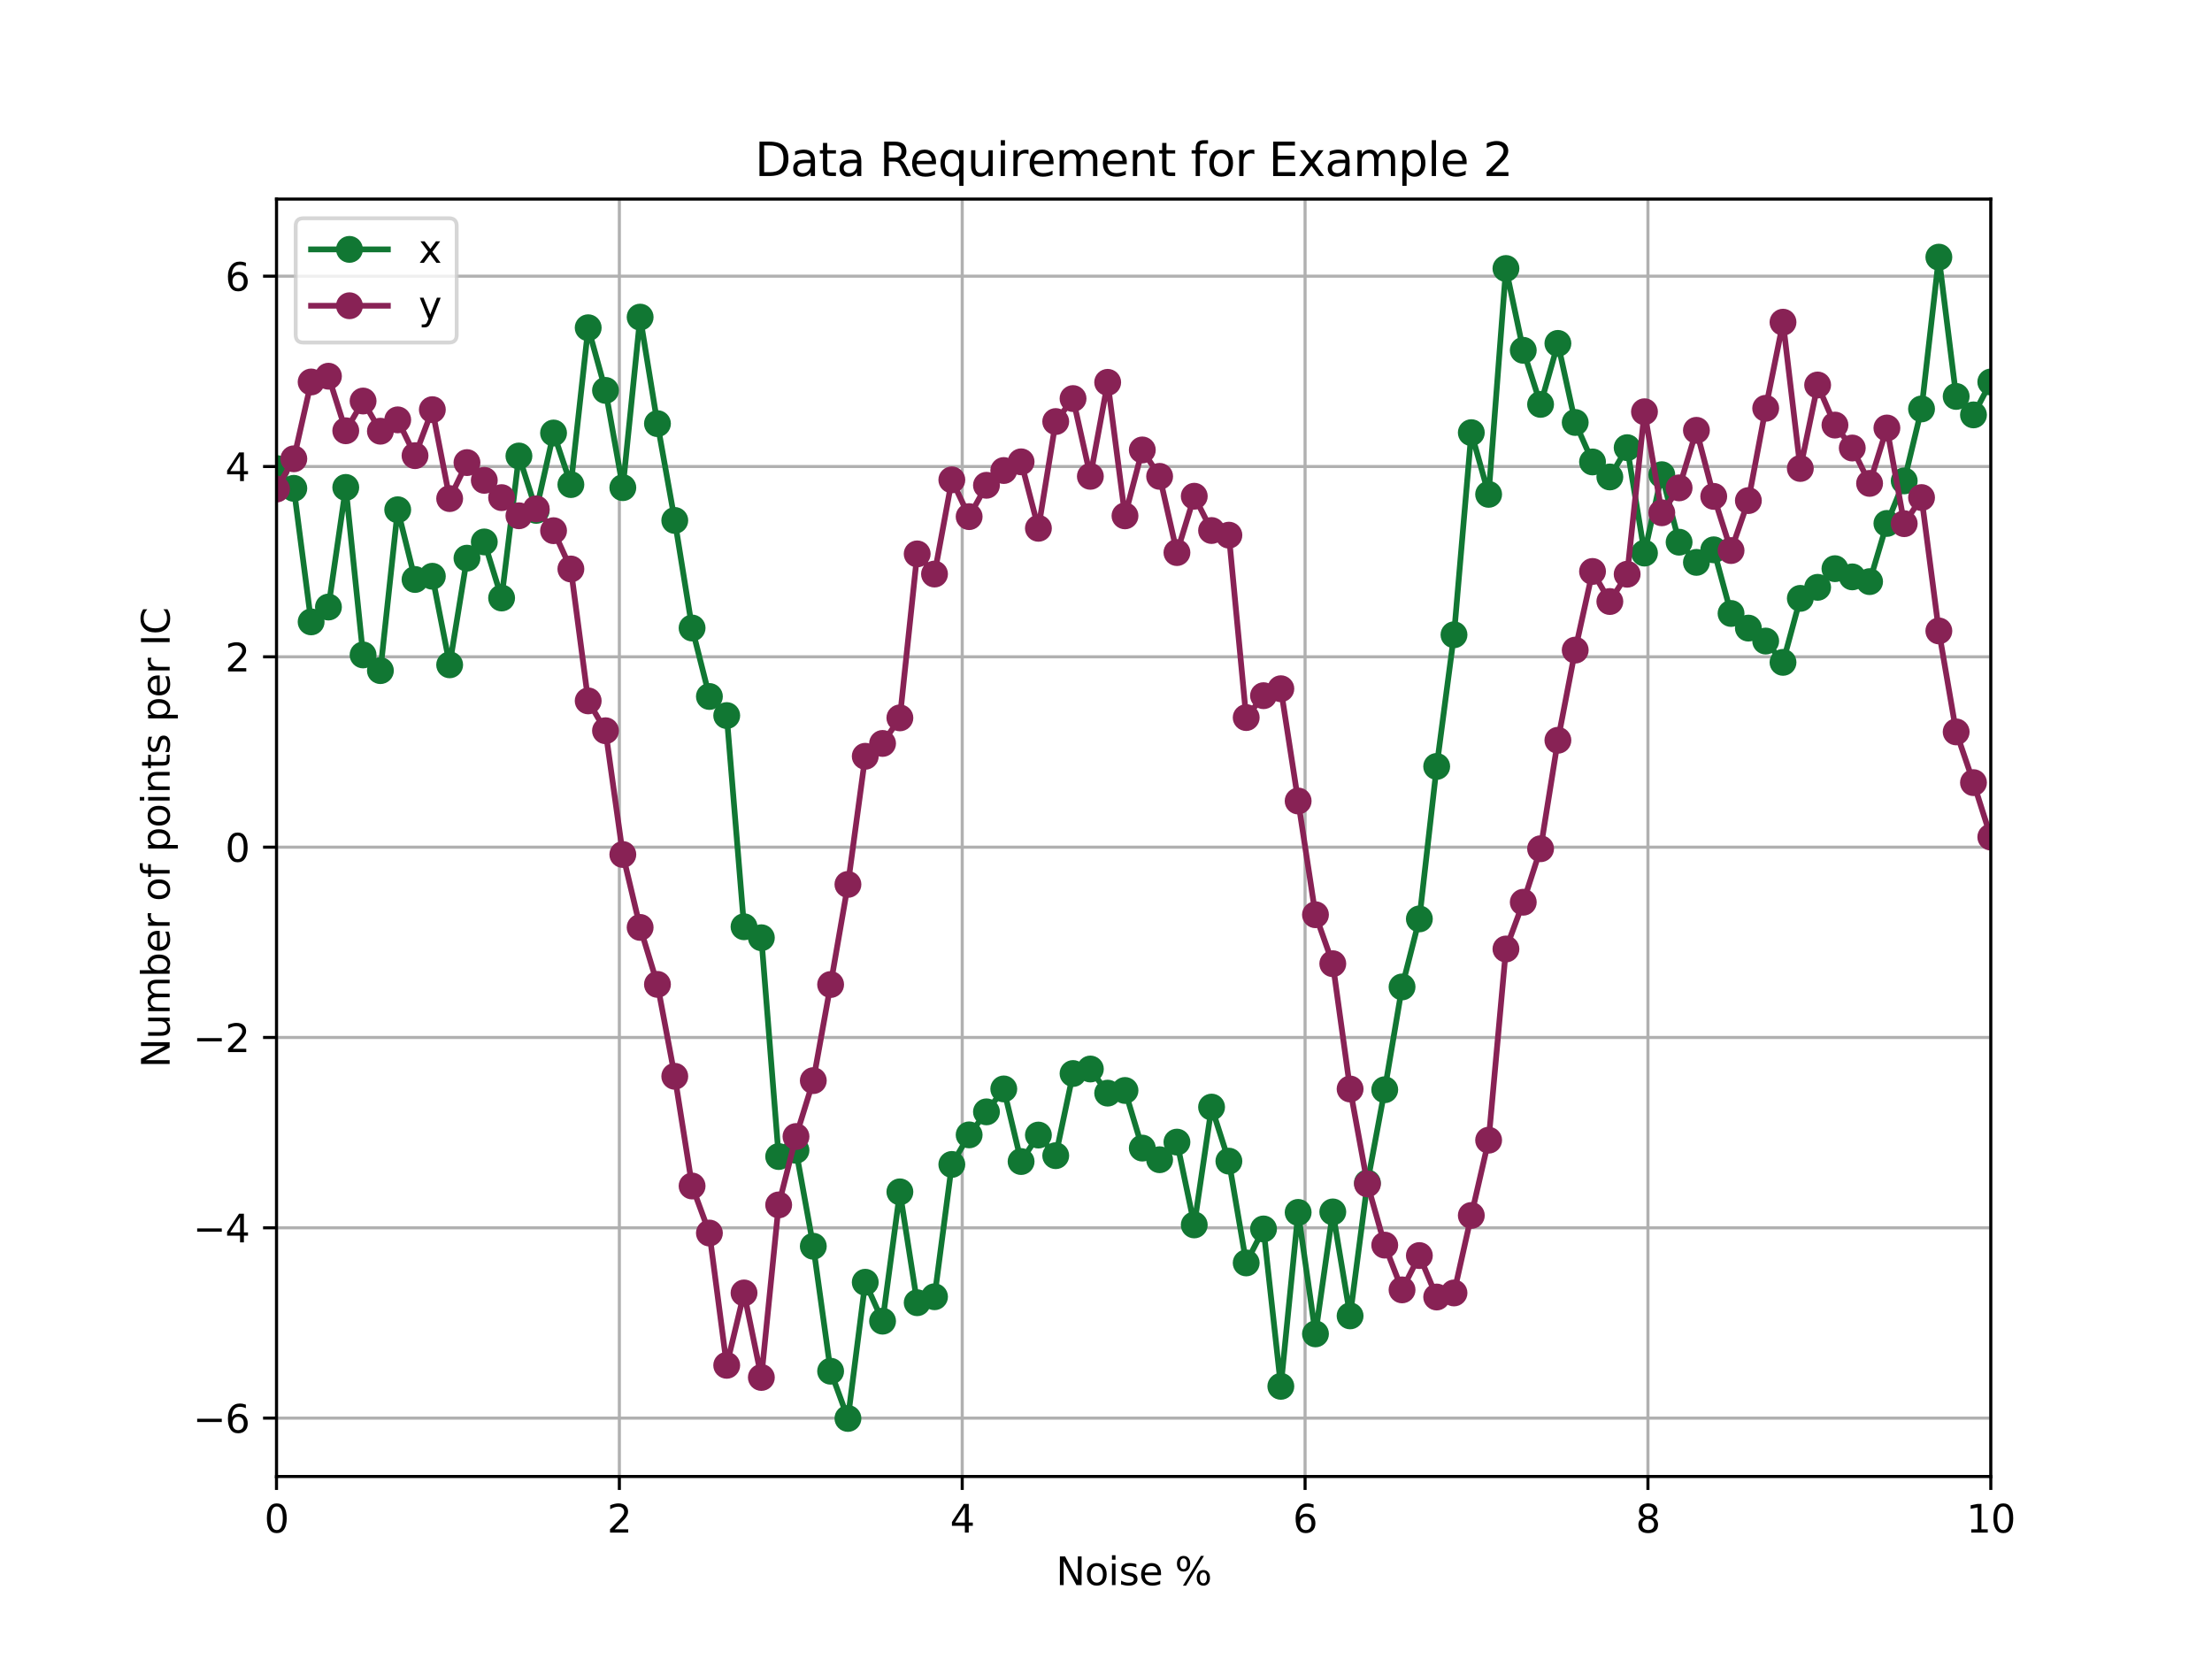 <?xml version="1.0" encoding="utf-8" standalone="no"?>
<!DOCTYPE svg PUBLIC "-//W3C//DTD SVG 1.1//EN"
  "http://www.w3.org/Graphics/SVG/1.1/DTD/svg11.dtd">
<svg xmlns:xlink="http://www.w3.org/1999/xlink" width="576pt" height="432pt" viewBox="0 0 576 432" xmlns="http://www.w3.org/2000/svg" version="1.1">
 <defs>
  <style type="text/css">*{stroke-linejoin: round; stroke-linecap: butt}</style>
 </defs>
 <g id="figure_1">
  <g id="patch_1">
   <path d="M 0 432 
L 576 432 
L 576 0 
L 0 0 
z
" style="fill: #ffffff"/>
  </g>
  <g id="axes_1">
   <g id="patch_2">
    <path d="M 72 384.48 
L 518.4 384.48 
L 518.4 51.84 
L 72 51.84 
z
" style="fill: #ffffff"/>
   </g>
   <g id="matplotlib.axis_1">
    <g id="xtick_1">
     <g id="line2d_1">
      <path d="M 72 384.48 
L 72 51.84 
" clip-path="url(#pea950c962f)" style="fill: none; stroke: #b0b0b0; stroke-width: 0.8; stroke-linecap: square"/>
     </g>
     <g id="line2d_2">
      <defs>
       <path id="m88a51c2ba5" d="M 0 0 
L 0 3.5 
" style="stroke: #000000; stroke-width: 0.8"/>
      </defs>
      <g>
       <use xlink:href="#m88a51c2ba5" x="72" y="384.48" style="stroke: #000000; stroke-width: 0.8"/>
      </g>
     </g>
     <g id="text_1">
      <!-- 0 -->
      <g transform="translate(68.819 399.078) scale(0.1 -0.1)">
       <defs>
        <path id="DejaVuSans-30" d="M 2034 4250 
Q 1547 4250 1301 3770 
Q 1056 3291 1056 2328 
Q 1056 1369 1301 889 
Q 1547 409 2034 409 
Q 2525 409 2770 889 
Q 3016 1369 3016 2328 
Q 3016 3291 2770 3770 
Q 2525 4250 2034 4250 
z
M 2034 4750 
Q 2819 4750 3233 4129 
Q 3647 3509 3647 2328 
Q 3647 1150 3233 529 
Q 2819 -91 2034 -91 
Q 1250 -91 836 529 
Q 422 1150 422 2328 
Q 422 3509 836 4129 
Q 1250 4750 2034 4750 
z
" transform="scale(0.016)"/>
       </defs>
       <use xlink:href="#DejaVuSans-30"/>
      </g>
     </g>
    </g>
    <g id="xtick_2">
     <g id="line2d_3">
      <path d="M 161.28 384.48 
L 161.28 51.84 
" clip-path="url(#pea950c962f)" style="fill: none; stroke: #b0b0b0; stroke-width: 0.8; stroke-linecap: square"/>
     </g>
     <g id="line2d_4">
      <g>
       <use xlink:href="#m88a51c2ba5" x="161.28" y="384.48" style="stroke: #000000; stroke-width: 0.8"/>
      </g>
     </g>
     <g id="text_2">
      <!-- 2 -->
      <g transform="translate(158.099 399.078) scale(0.1 -0.1)">
       <defs>
        <path id="DejaVuSans-32" d="M 1228 531 
L 3431 531 
L 3431 0 
L 469 0 
L 469 531 
Q 828 903 1448 1529 
Q 2069 2156 2228 2338 
Q 2531 2678 2651 2914 
Q 2772 3150 2772 3378 
Q 2772 3750 2511 3984 
Q 2250 4219 1831 4219 
Q 1534 4219 1204 4116 
Q 875 4013 500 3803 
L 500 4441 
Q 881 4594 1212 4672 
Q 1544 4750 1819 4750 
Q 2544 4750 2975 4387 
Q 3406 4025 3406 3419 
Q 3406 3131 3298 2873 
Q 3191 2616 2906 2266 
Q 2828 2175 2409 1742 
Q 1991 1309 1228 531 
z
" transform="scale(0.016)"/>
       </defs>
       <use xlink:href="#DejaVuSans-32"/>
      </g>
     </g>
    </g>
    <g id="xtick_3">
     <g id="line2d_5">
      <path d="M 250.56 384.48 
L 250.56 51.84 
" clip-path="url(#pea950c962f)" style="fill: none; stroke: #b0b0b0; stroke-width: 0.8; stroke-linecap: square"/>
     </g>
     <g id="line2d_6">
      <g>
       <use xlink:href="#m88a51c2ba5" x="250.56" y="384.48" style="stroke: #000000; stroke-width: 0.8"/>
      </g>
     </g>
     <g id="text_3">
      <!-- 4 -->
      <g transform="translate(247.379 399.078) scale(0.1 -0.1)">
       <defs>
        <path id="DejaVuSans-34" d="M 2419 4116 
L 825 1625 
L 2419 1625 
L 2419 4116 
z
M 2253 4666 
L 3047 4666 
L 3047 1625 
L 3713 1625 
L 3713 1100 
L 3047 1100 
L 3047 0 
L 2419 0 
L 2419 1100 
L 313 1100 
L 313 1709 
L 2253 4666 
z
" transform="scale(0.016)"/>
       </defs>
       <use xlink:href="#DejaVuSans-34"/>
      </g>
     </g>
    </g>
    <g id="xtick_4">
     <g id="line2d_7">
      <path d="M 339.84 384.48 
L 339.84 51.84 
" clip-path="url(#pea950c962f)" style="fill: none; stroke: #b0b0b0; stroke-width: 0.8; stroke-linecap: square"/>
     </g>
     <g id="line2d_8">
      <g>
       <use xlink:href="#m88a51c2ba5" x="339.84" y="384.48" style="stroke: #000000; stroke-width: 0.8"/>
      </g>
     </g>
     <g id="text_4">
      <!-- 6 -->
      <g transform="translate(336.659 399.078) scale(0.1 -0.1)">
       <defs>
        <path id="DejaVuSans-36" d="M 2113 2584 
Q 1688 2584 1439 2293 
Q 1191 2003 1191 1497 
Q 1191 994 1439 701 
Q 1688 409 2113 409 
Q 2538 409 2786 701 
Q 3034 994 3034 1497 
Q 3034 2003 2786 2293 
Q 2538 2584 2113 2584 
z
M 3366 4563 
L 3366 3988 
Q 3128 4100 2886 4159 
Q 2644 4219 2406 4219 
Q 1781 4219 1451 3797 
Q 1122 3375 1075 2522 
Q 1259 2794 1537 2939 
Q 1816 3084 2150 3084 
Q 2853 3084 3261 2657 
Q 3669 2231 3669 1497 
Q 3669 778 3244 343 
Q 2819 -91 2113 -91 
Q 1303 -91 875 529 
Q 447 1150 447 2328 
Q 447 3434 972 4092 
Q 1497 4750 2381 4750 
Q 2619 4750 2861 4703 
Q 3103 4656 3366 4563 
z
" transform="scale(0.016)"/>
       </defs>
       <use xlink:href="#DejaVuSans-36"/>
      </g>
     </g>
    </g>
    <g id="xtick_5">
     <g id="line2d_9">
      <path d="M 429.12 384.48 
L 429.12 51.84 
" clip-path="url(#pea950c962f)" style="fill: none; stroke: #b0b0b0; stroke-width: 0.8; stroke-linecap: square"/>
     </g>
     <g id="line2d_10">
      <g>
       <use xlink:href="#m88a51c2ba5" x="429.12" y="384.48" style="stroke: #000000; stroke-width: 0.8"/>
      </g>
     </g>
     <g id="text_5">
      <!-- 8 -->
      <g transform="translate(425.939 399.078) scale(0.1 -0.1)">
       <defs>
        <path id="DejaVuSans-38" d="M 2034 2216 
Q 1584 2216 1326 1975 
Q 1069 1734 1069 1313 
Q 1069 891 1326 650 
Q 1584 409 2034 409 
Q 2484 409 2743 651 
Q 3003 894 3003 1313 
Q 3003 1734 2745 1975 
Q 2488 2216 2034 2216 
z
M 1403 2484 
Q 997 2584 770 2862 
Q 544 3141 544 3541 
Q 544 4100 942 4425 
Q 1341 4750 2034 4750 
Q 2731 4750 3128 4425 
Q 3525 4100 3525 3541 
Q 3525 3141 3298 2862 
Q 3072 2584 2669 2484 
Q 3125 2378 3379 2068 
Q 3634 1759 3634 1313 
Q 3634 634 3220 271 
Q 2806 -91 2034 -91 
Q 1263 -91 848 271 
Q 434 634 434 1313 
Q 434 1759 690 2068 
Q 947 2378 1403 2484 
z
M 1172 3481 
Q 1172 3119 1398 2916 
Q 1625 2713 2034 2713 
Q 2441 2713 2670 2916 
Q 2900 3119 2900 3481 
Q 2900 3844 2670 4047 
Q 2441 4250 2034 4250 
Q 1625 4250 1398 4047 
Q 1172 3844 1172 3481 
z
" transform="scale(0.016)"/>
       </defs>
       <use xlink:href="#DejaVuSans-38"/>
      </g>
     </g>
    </g>
    <g id="xtick_6">
     <g id="line2d_11">
      <path d="M 518.4 384.48 
L 518.4 51.84 
" clip-path="url(#pea950c962f)" style="fill: none; stroke: #b0b0b0; stroke-width: 0.8; stroke-linecap: square"/>
     </g>
     <g id="line2d_12">
      <g>
       <use xlink:href="#m88a51c2ba5" x="518.4" y="384.48" style="stroke: #000000; stroke-width: 0.8"/>
      </g>
     </g>
     <g id="text_6">
      <!-- 10 -->
      <g transform="translate(512.038 399.078) scale(0.1 -0.1)">
       <defs>
        <path id="DejaVuSans-31" d="M 794 531 
L 1825 531 
L 1825 4091 
L 703 3866 
L 703 4441 
L 1819 4666 
L 2450 4666 
L 2450 531 
L 3481 531 
L 3481 0 
L 794 0 
L 794 531 
z
" transform="scale(0.016)"/>
       </defs>
       <use xlink:href="#DejaVuSans-31"/>
       <use xlink:href="#DejaVuSans-30" x="63.623"/>
      </g>
     </g>
    </g>
    <g id="text_7">
     <!-- Noise % -->
     <g transform="translate(274.99 412.757) scale(0.1 -0.1)">
      <defs>
       <path id="DejaVuSans-4e" d="M 628 4666 
L 1478 4666 
L 3547 763 
L 3547 4666 
L 4159 4666 
L 4159 0 
L 3309 0 
L 1241 3903 
L 1241 0 
L 628 0 
L 628 4666 
z
" transform="scale(0.016)"/>
       <path id="DejaVuSans-6f" d="M 1959 3097 
Q 1497 3097 1228 2736 
Q 959 2375 959 1747 
Q 959 1119 1226 758 
Q 1494 397 1959 397 
Q 2419 397 2687 759 
Q 2956 1122 2956 1747 
Q 2956 2369 2687 2733 
Q 2419 3097 1959 3097 
z
M 1959 3584 
Q 2709 3584 3137 3096 
Q 3566 2609 3566 1747 
Q 3566 888 3137 398 
Q 2709 -91 1959 -91 
Q 1206 -91 779 398 
Q 353 888 353 1747 
Q 353 2609 779 3096 
Q 1206 3584 1959 3584 
z
" transform="scale(0.016)"/>
       <path id="DejaVuSans-69" d="M 603 3500 
L 1178 3500 
L 1178 0 
L 603 0 
L 603 3500 
z
M 603 4863 
L 1178 4863 
L 1178 4134 
L 603 4134 
L 603 4863 
z
" transform="scale(0.016)"/>
       <path id="DejaVuSans-73" d="M 2834 3397 
L 2834 2853 
Q 2591 2978 2328 3040 
Q 2066 3103 1784 3103 
Q 1356 3103 1142 2972 
Q 928 2841 928 2578 
Q 928 2378 1081 2264 
Q 1234 2150 1697 2047 
L 1894 2003 
Q 2506 1872 2764 1633 
Q 3022 1394 3022 966 
Q 3022 478 2636 193 
Q 2250 -91 1575 -91 
Q 1294 -91 989 -36 
Q 684 19 347 128 
L 347 722 
Q 666 556 975 473 
Q 1284 391 1588 391 
Q 1994 391 2212 530 
Q 2431 669 2431 922 
Q 2431 1156 2273 1281 
Q 2116 1406 1581 1522 
L 1381 1569 
Q 847 1681 609 1914 
Q 372 2147 372 2553 
Q 372 3047 722 3315 
Q 1072 3584 1716 3584 
Q 2034 3584 2315 3537 
Q 2597 3491 2834 3397 
z
" transform="scale(0.016)"/>
       <path id="DejaVuSans-65" d="M 3597 1894 
L 3597 1613 
L 953 1613 
Q 991 1019 1311 708 
Q 1631 397 2203 397 
Q 2534 397 2845 478 
Q 3156 559 3463 722 
L 3463 178 
Q 3153 47 2828 -22 
Q 2503 -91 2169 -91 
Q 1331 -91 842 396 
Q 353 884 353 1716 
Q 353 2575 817 3079 
Q 1281 3584 2069 3584 
Q 2775 3584 3186 3129 
Q 3597 2675 3597 1894 
z
M 3022 2063 
Q 3016 2534 2758 2815 
Q 2500 3097 2075 3097 
Q 1594 3097 1305 2825 
Q 1016 2553 972 2059 
L 3022 2063 
z
" transform="scale(0.016)"/>
       <path id="DejaVuSans-20" transform="scale(0.016)"/>
       <path id="DejaVuSans-25" d="M 4653 2053 
Q 4381 2053 4226 1822 
Q 4072 1591 4072 1178 
Q 4072 772 4226 539 
Q 4381 306 4653 306 
Q 4919 306 5073 539 
Q 5228 772 5228 1178 
Q 5228 1588 5073 1820 
Q 4919 2053 4653 2053 
z
M 4653 2450 
Q 5147 2450 5437 2106 
Q 5728 1763 5728 1178 
Q 5728 594 5436 251 
Q 5144 -91 4653 -91 
Q 4153 -91 3862 251 
Q 3572 594 3572 1178 
Q 3572 1766 3864 2108 
Q 4156 2450 4653 2450 
z
M 1428 4353 
Q 1159 4353 1004 4120 
Q 850 3888 850 3481 
Q 850 3069 1003 2837 
Q 1156 2606 1428 2606 
Q 1700 2606 1854 2837 
Q 2009 3069 2009 3481 
Q 2009 3884 1853 4118 
Q 1697 4353 1428 4353 
z
M 4250 4750 
L 4750 4750 
L 1831 -91 
L 1331 -91 
L 4250 4750 
z
M 1428 4750 
Q 1922 4750 2215 4408 
Q 2509 4066 2509 3481 
Q 2509 2891 2217 2550 
Q 1925 2209 1428 2209 
Q 931 2209 642 2551 
Q 353 2894 353 3481 
Q 353 4063 643 4406 
Q 934 4750 1428 4750 
z
" transform="scale(0.016)"/>
      </defs>
      <use xlink:href="#DejaVuSans-4e"/>
      <use xlink:href="#DejaVuSans-6f" x="74.805"/>
      <use xlink:href="#DejaVuSans-69" x="135.986"/>
      <use xlink:href="#DejaVuSans-73" x="163.77"/>
      <use xlink:href="#DejaVuSans-65" x="215.869"/>
      <use xlink:href="#DejaVuSans-20" x="277.393"/>
      <use xlink:href="#DejaVuSans-25" x="309.18"/>
     </g>
    </g>
   </g>
   <g id="matplotlib.axis_2">
    <g id="ytick_1">
     <g id="line2d_13">
      <path d="M 72 369.275 
L 518.4 369.275 
" clip-path="url(#pea950c962f)" style="fill: none; stroke: #b0b0b0; stroke-width: 0.8; stroke-linecap: square"/>
     </g>
     <g id="line2d_14">
      <defs>
       <path id="m837130e0a4" d="M 0 0 
L -3.5 0 
" style="stroke: #000000; stroke-width: 0.8"/>
      </defs>
      <g>
       <use xlink:href="#m837130e0a4" x="72" y="369.275" style="stroke: #000000; stroke-width: 0.8"/>
      </g>
     </g>
     <g id="text_8">
      <!-- −6 -->
      <g transform="translate(50.258 373.074) scale(0.1 -0.1)">
       <defs>
        <path id="DejaVuSans-2212" d="M 678 2272 
L 4684 2272 
L 4684 1741 
L 678 1741 
L 678 2272 
z
" transform="scale(0.016)"/>
       </defs>
       <use xlink:href="#DejaVuSans-2212"/>
       <use xlink:href="#DejaVuSans-36" x="83.789"/>
      </g>
     </g>
    </g>
    <g id="ytick_2">
     <g id="line2d_15">
      <path d="M 72 319.715 
L 518.4 319.715 
" clip-path="url(#pea950c962f)" style="fill: none; stroke: #b0b0b0; stroke-width: 0.8; stroke-linecap: square"/>
     </g>
     <g id="line2d_16">
      <g>
       <use xlink:href="#m837130e0a4" x="72" y="319.715" style="stroke: #000000; stroke-width: 0.8"/>
      </g>
     </g>
     <g id="text_9">
      <!-- −4 -->
      <g transform="translate(50.258 323.514) scale(0.1 -0.1)">
       <use xlink:href="#DejaVuSans-2212"/>
       <use xlink:href="#DejaVuSans-34" x="83.789"/>
      </g>
     </g>
    </g>
    <g id="ytick_3">
     <g id="line2d_17">
      <path d="M 72 270.156 
L 518.4 270.156 
" clip-path="url(#pea950c962f)" style="fill: none; stroke: #b0b0b0; stroke-width: 0.8; stroke-linecap: square"/>
     </g>
     <g id="line2d_18">
      <g>
       <use xlink:href="#m837130e0a4" x="72" y="270.156" style="stroke: #000000; stroke-width: 0.8"/>
      </g>
     </g>
     <g id="text_10">
      <!-- −2 -->
      <g transform="translate(50.258 273.955) scale(0.1 -0.1)">
       <use xlink:href="#DejaVuSans-2212"/>
       <use xlink:href="#DejaVuSans-32" x="83.789"/>
      </g>
     </g>
    </g>
    <g id="ytick_4">
     <g id="line2d_19">
      <path d="M 72 220.596 
L 518.4 220.596 
" clip-path="url(#pea950c962f)" style="fill: none; stroke: #b0b0b0; stroke-width: 0.8; stroke-linecap: square"/>
     </g>
     <g id="line2d_20">
      <g>
       <use xlink:href="#m837130e0a4" x="72" y="220.596" style="stroke: #000000; stroke-width: 0.8"/>
      </g>
     </g>
     <g id="text_11">
      <!-- 0 -->
      <g transform="translate(58.638 224.396) scale(0.1 -0.1)">
       <use xlink:href="#DejaVuSans-30"/>
      </g>
     </g>
    </g>
    <g id="ytick_5">
     <g id="line2d_21">
      <path d="M 72 171.037 
L 518.4 171.037 
" clip-path="url(#pea950c962f)" style="fill: none; stroke: #b0b0b0; stroke-width: 0.8; stroke-linecap: square"/>
     </g>
     <g id="line2d_22">
      <g>
       <use xlink:href="#m837130e0a4" x="72" y="171.037" style="stroke: #000000; stroke-width: 0.8"/>
      </g>
     </g>
     <g id="text_12">
      <!-- 2 -->
      <g transform="translate(58.638 174.836) scale(0.1 -0.1)">
       <use xlink:href="#DejaVuSans-32"/>
      </g>
     </g>
    </g>
    <g id="ytick_6">
     <g id="line2d_23">
      <path d="M 72 121.478 
L 518.4 121.478 
" clip-path="url(#pea950c962f)" style="fill: none; stroke: #b0b0b0; stroke-width: 0.8; stroke-linecap: square"/>
     </g>
     <g id="line2d_24">
      <g>
       <use xlink:href="#m837130e0a4" x="72" y="121.478" style="stroke: #000000; stroke-width: 0.8"/>
      </g>
     </g>
     <g id="text_13">
      <!-- 4 -->
      <g transform="translate(58.638 125.277) scale(0.1 -0.1)">
       <use xlink:href="#DejaVuSans-34"/>
      </g>
     </g>
    </g>
    <g id="ytick_7">
     <g id="line2d_25">
      <path d="M 72 71.918 
L 518.4 71.918 
" clip-path="url(#pea950c962f)" style="fill: none; stroke: #b0b0b0; stroke-width: 0.8; stroke-linecap: square"/>
     </g>
     <g id="line2d_26">
      <g>
       <use xlink:href="#m837130e0a4" x="72" y="71.918" style="stroke: #000000; stroke-width: 0.8"/>
      </g>
     </g>
     <g id="text_14">
      <!-- 6 -->
      <g transform="translate(58.638 75.718) scale(0.1 -0.1)">
       <use xlink:href="#DejaVuSans-36"/>
      </g>
     </g>
    </g>
    <g id="text_15">
     <!-- Number of points per IC -->
     <g transform="translate(44.178 278.051) rotate(-90) scale(0.1 -0.1)">
      <defs>
       <path id="DejaVuSans-75" d="M 544 1381 
L 544 3500 
L 1119 3500 
L 1119 1403 
Q 1119 906 1312 657 
Q 1506 409 1894 409 
Q 2359 409 2629 706 
Q 2900 1003 2900 1516 
L 2900 3500 
L 3475 3500 
L 3475 0 
L 2900 0 
L 2900 538 
Q 2691 219 2414 64 
Q 2138 -91 1772 -91 
Q 1169 -91 856 284 
Q 544 659 544 1381 
z
M 1991 3584 
L 1991 3584 
z
" transform="scale(0.016)"/>
       <path id="DejaVuSans-6d" d="M 3328 2828 
Q 3544 3216 3844 3400 
Q 4144 3584 4550 3584 
Q 5097 3584 5394 3201 
Q 5691 2819 5691 2113 
L 5691 0 
L 5113 0 
L 5113 2094 
Q 5113 2597 4934 2840 
Q 4756 3084 4391 3084 
Q 3944 3084 3684 2787 
Q 3425 2491 3425 1978 
L 3425 0 
L 2847 0 
L 2847 2094 
Q 2847 2600 2669 2842 
Q 2491 3084 2119 3084 
Q 1678 3084 1418 2786 
Q 1159 2488 1159 1978 
L 1159 0 
L 581 0 
L 581 3500 
L 1159 3500 
L 1159 2956 
Q 1356 3278 1631 3431 
Q 1906 3584 2284 3584 
Q 2666 3584 2933 3390 
Q 3200 3197 3328 2828 
z
" transform="scale(0.016)"/>
       <path id="DejaVuSans-62" d="M 3116 1747 
Q 3116 2381 2855 2742 
Q 2594 3103 2138 3103 
Q 1681 3103 1420 2742 
Q 1159 2381 1159 1747 
Q 1159 1113 1420 752 
Q 1681 391 2138 391 
Q 2594 391 2855 752 
Q 3116 1113 3116 1747 
z
M 1159 2969 
Q 1341 3281 1617 3432 
Q 1894 3584 2278 3584 
Q 2916 3584 3314 3078 
Q 3713 2572 3713 1747 
Q 3713 922 3314 415 
Q 2916 -91 2278 -91 
Q 1894 -91 1617 61 
Q 1341 213 1159 525 
L 1159 0 
L 581 0 
L 581 4863 
L 1159 4863 
L 1159 2969 
z
" transform="scale(0.016)"/>
       <path id="DejaVuSans-72" d="M 2631 2963 
Q 2534 3019 2420 3045 
Q 2306 3072 2169 3072 
Q 1681 3072 1420 2755 
Q 1159 2438 1159 1844 
L 1159 0 
L 581 0 
L 581 3500 
L 1159 3500 
L 1159 2956 
Q 1341 3275 1631 3429 
Q 1922 3584 2338 3584 
Q 2397 3584 2469 3576 
Q 2541 3569 2628 3553 
L 2631 2963 
z
" transform="scale(0.016)"/>
       <path id="DejaVuSans-66" d="M 2375 4863 
L 2375 4384 
L 1825 4384 
Q 1516 4384 1395 4259 
Q 1275 4134 1275 3809 
L 1275 3500 
L 2222 3500 
L 2222 3053 
L 1275 3053 
L 1275 0 
L 697 0 
L 697 3053 
L 147 3053 
L 147 3500 
L 697 3500 
L 697 3744 
Q 697 4328 969 4595 
Q 1241 4863 1831 4863 
L 2375 4863 
z
" transform="scale(0.016)"/>
       <path id="DejaVuSans-70" d="M 1159 525 
L 1159 -1331 
L 581 -1331 
L 581 3500 
L 1159 3500 
L 1159 2969 
Q 1341 3281 1617 3432 
Q 1894 3584 2278 3584 
Q 2916 3584 3314 3078 
Q 3713 2572 3713 1747 
Q 3713 922 3314 415 
Q 2916 -91 2278 -91 
Q 1894 -91 1617 61 
Q 1341 213 1159 525 
z
M 3116 1747 
Q 3116 2381 2855 2742 
Q 2594 3103 2138 3103 
Q 1681 3103 1420 2742 
Q 1159 2381 1159 1747 
Q 1159 1113 1420 752 
Q 1681 391 2138 391 
Q 2594 391 2855 752 
Q 3116 1113 3116 1747 
z
" transform="scale(0.016)"/>
       <path id="DejaVuSans-6e" d="M 3513 2113 
L 3513 0 
L 2938 0 
L 2938 2094 
Q 2938 2591 2744 2837 
Q 2550 3084 2163 3084 
Q 1697 3084 1428 2787 
Q 1159 2491 1159 1978 
L 1159 0 
L 581 0 
L 581 3500 
L 1159 3500 
L 1159 2956 
Q 1366 3272 1645 3428 
Q 1925 3584 2291 3584 
Q 2894 3584 3203 3211 
Q 3513 2838 3513 2113 
z
" transform="scale(0.016)"/>
       <path id="DejaVuSans-74" d="M 1172 4494 
L 1172 3500 
L 2356 3500 
L 2356 3053 
L 1172 3053 
L 1172 1153 
Q 1172 725 1289 603 
Q 1406 481 1766 481 
L 2356 481 
L 2356 0 
L 1766 0 
Q 1100 0 847 248 
Q 594 497 594 1153 
L 594 3053 
L 172 3053 
L 172 3500 
L 594 3500 
L 594 4494 
L 1172 4494 
z
" transform="scale(0.016)"/>
       <path id="DejaVuSans-49" d="M 628 4666 
L 1259 4666 
L 1259 0 
L 628 0 
L 628 4666 
z
" transform="scale(0.016)"/>
       <path id="DejaVuSans-43" d="M 4122 4306 
L 4122 3641 
Q 3803 3938 3442 4084 
Q 3081 4231 2675 4231 
Q 1875 4231 1450 3742 
Q 1025 3253 1025 2328 
Q 1025 1406 1450 917 
Q 1875 428 2675 428 
Q 3081 428 3442 575 
Q 3803 722 4122 1019 
L 4122 359 
Q 3791 134 3420 21 
Q 3050 -91 2638 -91 
Q 1578 -91 968 557 
Q 359 1206 359 2328 
Q 359 3453 968 4101 
Q 1578 4750 2638 4750 
Q 3056 4750 3426 4639 
Q 3797 4528 4122 4306 
z
" transform="scale(0.016)"/>
      </defs>
      <use xlink:href="#DejaVuSans-4e"/>
      <use xlink:href="#DejaVuSans-75" x="74.805"/>
      <use xlink:href="#DejaVuSans-6d" x="138.184"/>
      <use xlink:href="#DejaVuSans-62" x="235.596"/>
      <use xlink:href="#DejaVuSans-65" x="299.072"/>
      <use xlink:href="#DejaVuSans-72" x="360.596"/>
      <use xlink:href="#DejaVuSans-20" x="401.709"/>
      <use xlink:href="#DejaVuSans-6f" x="433.496"/>
      <use xlink:href="#DejaVuSans-66" x="494.678"/>
      <use xlink:href="#DejaVuSans-20" x="529.883"/>
      <use xlink:href="#DejaVuSans-70" x="561.67"/>
      <use xlink:href="#DejaVuSans-6f" x="625.146"/>
      <use xlink:href="#DejaVuSans-69" x="686.328"/>
      <use xlink:href="#DejaVuSans-6e" x="714.111"/>
      <use xlink:href="#DejaVuSans-74" x="777.49"/>
      <use xlink:href="#DejaVuSans-73" x="816.699"/>
      <use xlink:href="#DejaVuSans-20" x="868.799"/>
      <use xlink:href="#DejaVuSans-70" x="900.586"/>
      <use xlink:href="#DejaVuSans-65" x="964.062"/>
      <use xlink:href="#DejaVuSans-72" x="1025.586"/>
      <use xlink:href="#DejaVuSans-20" x="1066.699"/>
      <use xlink:href="#DejaVuSans-49" x="1098.486"/>
      <use xlink:href="#DejaVuSans-43" x="1127.979"/>
     </g>
    </g>
   </g>
   <g id="line2d_27">
    <path d="M 72 122.011 
L 76.509 127.165 
L 81.018 161.935 
L 85.527 158.073 
L 90.036 126.924 
L 94.545 170.541 
L 99.055 174.629 
L 103.564 132.739 
L 108.073 150.896 
L 112.582 150.055 
L 117.091 173.119 
L 121.6 145.347 
L 126.109 141.121 
L 130.618 155.718 
L 135.127 118.741 
L 139.636 132.902 
L 144.145 112.755 
L 148.655 126.186 
L 153.164 85.343 
L 157.673 101.658 
L 162.182 126.987 
L 166.691 82.578 
L 171.2 110.315 
L 175.709 135.525 
L 180.218 163.532 
L 184.727 181.362 
L 189.236 186.334 
L 193.745 241.326 
L 198.255 244.187 
L 202.764 301.16 
L 207.273 299.534 
L 211.782 324.521 
L 216.291 357.063 
L 220.8 369.36 
L 225.309 333.899 
L 229.818 344.031 
L 234.327 310.356 
L 238.836 339.226 
L 243.345 337.669 
L 247.855 303.219 
L 252.364 295.521 
L 256.873 289.525 
L 261.382 283.555 
L 265.891 302.463 
L 270.4 295.566 
L 274.909 300.933 
L 279.418 279.543 
L 283.927 278.368 
L 288.436 284.651 
L 292.945 283.957 
L 297.455 298.96 
L 301.964 301.99 
L 306.473 297.404 
L 310.982 318.967 
L 315.491 288.286 
L 320 302.363 
L 324.509 328.862 
L 329.018 320.016 
L 333.527 360.997 
L 338.036 315.706 
L 342.545 347.339 
L 347.055 315.583 
L 351.564 342.651 
L 356.073 308.032 
L 360.582 283.763 
L 365.091 256.995 
L 369.6 239.281 
L 374.109 199.58 
L 378.618 165.297 
L 383.127 112.663 
L 387.636 128.728 
L 392.145 69.917 
L 396.655 91.222 
L 401.164 105.3 
L 405.673 89.418 
L 410.182 110.011 
L 414.691 120.291 
L 419.2 124.201 
L 423.709 116.572 
L 428.218 144.025 
L 432.727 123.609 
L 437.236 141.184 
L 441.745 146.443 
L 446.255 143.171 
L 450.764 159.748 
L 455.273 163.557 
L 459.782 166.93 
L 464.291 172.476 
L 468.8 155.815 
L 473.309 152.939 
L 477.818 148.083 
L 482.327 150.219 
L 486.836 151.456 
L 491.345 136.303 
L 495.855 125.22 
L 500.364 106.486 
L 504.873 66.96 
L 509.382 103.231 
L 513.891 108.037 
L 518.4 99.467 
" clip-path="url(#pea950c962f)" style="fill: none; stroke: #117733; stroke-width: 1.5; stroke-linecap: square"/>
    <defs>
     <path id="m84b8a750c5" d="M 0 3 
C 0.796 3 1.559 2.684 2.121 2.121 
C 2.684 1.559 3 0.796 3 0 
C 3 -0.796 2.684 -1.559 2.121 -2.121 
C 1.559 -2.684 0.796 -3 0 -3 
C -0.796 -3 -1.559 -2.684 -2.121 -2.121 
C -2.684 -1.559 -3 -0.796 -3 0 
C -3 0.796 -2.684 1.559 -2.121 2.121 
C -1.559 2.684 -0.796 3 0 3 
z
" style="stroke: #117733"/>
    </defs>
    <g clip-path="url(#pea950c962f)">
     <use xlink:href="#m84b8a750c5" x="72" y="122.011" style="fill: #117733; stroke: #117733"/>
     <use xlink:href="#m84b8a750c5" x="76.509" y="127.165" style="fill: #117733; stroke: #117733"/>
     <use xlink:href="#m84b8a750c5" x="81.018" y="161.935" style="fill: #117733; stroke: #117733"/>
     <use xlink:href="#m84b8a750c5" x="85.527" y="158.073" style="fill: #117733; stroke: #117733"/>
     <use xlink:href="#m84b8a750c5" x="90.036" y="126.924" style="fill: #117733; stroke: #117733"/>
     <use xlink:href="#m84b8a750c5" x="94.545" y="170.541" style="fill: #117733; stroke: #117733"/>
     <use xlink:href="#m84b8a750c5" x="99.055" y="174.629" style="fill: #117733; stroke: #117733"/>
     <use xlink:href="#m84b8a750c5" x="103.564" y="132.739" style="fill: #117733; stroke: #117733"/>
     <use xlink:href="#m84b8a750c5" x="108.073" y="150.896" style="fill: #117733; stroke: #117733"/>
     <use xlink:href="#m84b8a750c5" x="112.582" y="150.055" style="fill: #117733; stroke: #117733"/>
     <use xlink:href="#m84b8a750c5" x="117.091" y="173.119" style="fill: #117733; stroke: #117733"/>
     <use xlink:href="#m84b8a750c5" x="121.6" y="145.347" style="fill: #117733; stroke: #117733"/>
     <use xlink:href="#m84b8a750c5" x="126.109" y="141.121" style="fill: #117733; stroke: #117733"/>
     <use xlink:href="#m84b8a750c5" x="130.618" y="155.718" style="fill: #117733; stroke: #117733"/>
     <use xlink:href="#m84b8a750c5" x="135.127" y="118.741" style="fill: #117733; stroke: #117733"/>
     <use xlink:href="#m84b8a750c5" x="139.636" y="132.902" style="fill: #117733; stroke: #117733"/>
     <use xlink:href="#m84b8a750c5" x="144.145" y="112.755" style="fill: #117733; stroke: #117733"/>
     <use xlink:href="#m84b8a750c5" x="148.655" y="126.186" style="fill: #117733; stroke: #117733"/>
     <use xlink:href="#m84b8a750c5" x="153.164" y="85.343" style="fill: #117733; stroke: #117733"/>
     <use xlink:href="#m84b8a750c5" x="157.673" y="101.658" style="fill: #117733; stroke: #117733"/>
     <use xlink:href="#m84b8a750c5" x="162.182" y="126.987" style="fill: #117733; stroke: #117733"/>
     <use xlink:href="#m84b8a750c5" x="166.691" y="82.578" style="fill: #117733; stroke: #117733"/>
     <use xlink:href="#m84b8a750c5" x="171.2" y="110.315" style="fill: #117733; stroke: #117733"/>
     <use xlink:href="#m84b8a750c5" x="175.709" y="135.525" style="fill: #117733; stroke: #117733"/>
     <use xlink:href="#m84b8a750c5" x="180.218" y="163.532" style="fill: #117733; stroke: #117733"/>
     <use xlink:href="#m84b8a750c5" x="184.727" y="181.362" style="fill: #117733; stroke: #117733"/>
     <use xlink:href="#m84b8a750c5" x="189.236" y="186.334" style="fill: #117733; stroke: #117733"/>
     <use xlink:href="#m84b8a750c5" x="193.745" y="241.326" style="fill: #117733; stroke: #117733"/>
     <use xlink:href="#m84b8a750c5" x="198.255" y="244.187" style="fill: #117733; stroke: #117733"/>
     <use xlink:href="#m84b8a750c5" x="202.764" y="301.16" style="fill: #117733; stroke: #117733"/>
     <use xlink:href="#m84b8a750c5" x="207.273" y="299.534" style="fill: #117733; stroke: #117733"/>
     <use xlink:href="#m84b8a750c5" x="211.782" y="324.521" style="fill: #117733; stroke: #117733"/>
     <use xlink:href="#m84b8a750c5" x="216.291" y="357.063" style="fill: #117733; stroke: #117733"/>
     <use xlink:href="#m84b8a750c5" x="220.8" y="369.36" style="fill: #117733; stroke: #117733"/>
     <use xlink:href="#m84b8a750c5" x="225.309" y="333.899" style="fill: #117733; stroke: #117733"/>
     <use xlink:href="#m84b8a750c5" x="229.818" y="344.031" style="fill: #117733; stroke: #117733"/>
     <use xlink:href="#m84b8a750c5" x="234.327" y="310.356" style="fill: #117733; stroke: #117733"/>
     <use xlink:href="#m84b8a750c5" x="238.836" y="339.226" style="fill: #117733; stroke: #117733"/>
     <use xlink:href="#m84b8a750c5" x="243.345" y="337.669" style="fill: #117733; stroke: #117733"/>
     <use xlink:href="#m84b8a750c5" x="247.855" y="303.219" style="fill: #117733; stroke: #117733"/>
     <use xlink:href="#m84b8a750c5" x="252.364" y="295.521" style="fill: #117733; stroke: #117733"/>
     <use xlink:href="#m84b8a750c5" x="256.873" y="289.525" style="fill: #117733; stroke: #117733"/>
     <use xlink:href="#m84b8a750c5" x="261.382" y="283.555" style="fill: #117733; stroke: #117733"/>
     <use xlink:href="#m84b8a750c5" x="265.891" y="302.463" style="fill: #117733; stroke: #117733"/>
     <use xlink:href="#m84b8a750c5" x="270.4" y="295.566" style="fill: #117733; stroke: #117733"/>
     <use xlink:href="#m84b8a750c5" x="274.909" y="300.933" style="fill: #117733; stroke: #117733"/>
     <use xlink:href="#m84b8a750c5" x="279.418" y="279.543" style="fill: #117733; stroke: #117733"/>
     <use xlink:href="#m84b8a750c5" x="283.927" y="278.368" style="fill: #117733; stroke: #117733"/>
     <use xlink:href="#m84b8a750c5" x="288.436" y="284.651" style="fill: #117733; stroke: #117733"/>
     <use xlink:href="#m84b8a750c5" x="292.945" y="283.957" style="fill: #117733; stroke: #117733"/>
     <use xlink:href="#m84b8a750c5" x="297.455" y="298.96" style="fill: #117733; stroke: #117733"/>
     <use xlink:href="#m84b8a750c5" x="301.964" y="301.99" style="fill: #117733; stroke: #117733"/>
     <use xlink:href="#m84b8a750c5" x="306.473" y="297.404" style="fill: #117733; stroke: #117733"/>
     <use xlink:href="#m84b8a750c5" x="310.982" y="318.967" style="fill: #117733; stroke: #117733"/>
     <use xlink:href="#m84b8a750c5" x="315.491" y="288.286" style="fill: #117733; stroke: #117733"/>
     <use xlink:href="#m84b8a750c5" x="320" y="302.363" style="fill: #117733; stroke: #117733"/>
     <use xlink:href="#m84b8a750c5" x="324.509" y="328.862" style="fill: #117733; stroke: #117733"/>
     <use xlink:href="#m84b8a750c5" x="329.018" y="320.016" style="fill: #117733; stroke: #117733"/>
     <use xlink:href="#m84b8a750c5" x="333.527" y="360.997" style="fill: #117733; stroke: #117733"/>
     <use xlink:href="#m84b8a750c5" x="338.036" y="315.706" style="fill: #117733; stroke: #117733"/>
     <use xlink:href="#m84b8a750c5" x="342.545" y="347.339" style="fill: #117733; stroke: #117733"/>
     <use xlink:href="#m84b8a750c5" x="347.055" y="315.583" style="fill: #117733; stroke: #117733"/>
     <use xlink:href="#m84b8a750c5" x="351.564" y="342.651" style="fill: #117733; stroke: #117733"/>
     <use xlink:href="#m84b8a750c5" x="356.073" y="308.032" style="fill: #117733; stroke: #117733"/>
     <use xlink:href="#m84b8a750c5" x="360.582" y="283.763" style="fill: #117733; stroke: #117733"/>
     <use xlink:href="#m84b8a750c5" x="365.091" y="256.995" style="fill: #117733; stroke: #117733"/>
     <use xlink:href="#m84b8a750c5" x="369.6" y="239.281" style="fill: #117733; stroke: #117733"/>
     <use xlink:href="#m84b8a750c5" x="374.109" y="199.58" style="fill: #117733; stroke: #117733"/>
     <use xlink:href="#m84b8a750c5" x="378.618" y="165.297" style="fill: #117733; stroke: #117733"/>
     <use xlink:href="#m84b8a750c5" x="383.127" y="112.663" style="fill: #117733; stroke: #117733"/>
     <use xlink:href="#m84b8a750c5" x="387.636" y="128.728" style="fill: #117733; stroke: #117733"/>
     <use xlink:href="#m84b8a750c5" x="392.145" y="69.917" style="fill: #117733; stroke: #117733"/>
     <use xlink:href="#m84b8a750c5" x="396.655" y="91.222" style="fill: #117733; stroke: #117733"/>
     <use xlink:href="#m84b8a750c5" x="401.164" y="105.3" style="fill: #117733; stroke: #117733"/>
     <use xlink:href="#m84b8a750c5" x="405.673" y="89.418" style="fill: #117733; stroke: #117733"/>
     <use xlink:href="#m84b8a750c5" x="410.182" y="110.011" style="fill: #117733; stroke: #117733"/>
     <use xlink:href="#m84b8a750c5" x="414.691" y="120.291" style="fill: #117733; stroke: #117733"/>
     <use xlink:href="#m84b8a750c5" x="419.2" y="124.201" style="fill: #117733; stroke: #117733"/>
     <use xlink:href="#m84b8a750c5" x="423.709" y="116.572" style="fill: #117733; stroke: #117733"/>
     <use xlink:href="#m84b8a750c5" x="428.218" y="144.025" style="fill: #117733; stroke: #117733"/>
     <use xlink:href="#m84b8a750c5" x="432.727" y="123.609" style="fill: #117733; stroke: #117733"/>
     <use xlink:href="#m84b8a750c5" x="437.236" y="141.184" style="fill: #117733; stroke: #117733"/>
     <use xlink:href="#m84b8a750c5" x="441.745" y="146.443" style="fill: #117733; stroke: #117733"/>
     <use xlink:href="#m84b8a750c5" x="446.255" y="143.171" style="fill: #117733; stroke: #117733"/>
     <use xlink:href="#m84b8a750c5" x="450.764" y="159.748" style="fill: #117733; stroke: #117733"/>
     <use xlink:href="#m84b8a750c5" x="455.273" y="163.557" style="fill: #117733; stroke: #117733"/>
     <use xlink:href="#m84b8a750c5" x="459.782" y="166.93" style="fill: #117733; stroke: #117733"/>
     <use xlink:href="#m84b8a750c5" x="464.291" y="172.476" style="fill: #117733; stroke: #117733"/>
     <use xlink:href="#m84b8a750c5" x="468.8" y="155.815" style="fill: #117733; stroke: #117733"/>
     <use xlink:href="#m84b8a750c5" x="473.309" y="152.939" style="fill: #117733; stroke: #117733"/>
     <use xlink:href="#m84b8a750c5" x="477.818" y="148.083" style="fill: #117733; stroke: #117733"/>
     <use xlink:href="#m84b8a750c5" x="482.327" y="150.219" style="fill: #117733; stroke: #117733"/>
     <use xlink:href="#m84b8a750c5" x="486.836" y="151.456" style="fill: #117733; stroke: #117733"/>
     <use xlink:href="#m84b8a750c5" x="491.345" y="136.303" style="fill: #117733; stroke: #117733"/>
     <use xlink:href="#m84b8a750c5" x="495.855" y="125.22" style="fill: #117733; stroke: #117733"/>
     <use xlink:href="#m84b8a750c5" x="500.364" y="106.486" style="fill: #117733; stroke: #117733"/>
     <use xlink:href="#m84b8a750c5" x="504.873" y="66.96" style="fill: #117733; stroke: #117733"/>
     <use xlink:href="#m84b8a750c5" x="509.382" y="103.231" style="fill: #117733; stroke: #117733"/>
     <use xlink:href="#m84b8a750c5" x="513.891" y="108.037" style="fill: #117733; stroke: #117733"/>
     <use xlink:href="#m84b8a750c5" x="518.4" y="99.467" style="fill: #117733; stroke: #117733"/>
    </g>
   </g>
   <g id="line2d_28">
    <path d="M 72 127.35 
L 76.509 119.473 
L 81.018 99.466 
L 85.527 97.964 
L 90.036 112.173 
L 94.545 104.426 
L 99.055 112.288 
L 103.564 109.33 
L 108.073 118.652 
L 112.582 106.676 
L 117.091 129.835 
L 121.6 120.459 
L 126.109 125.077 
L 130.618 129.583 
L 135.127 134.308 
L 139.636 132.504 
L 144.145 138.191 
L 148.655 148.165 
L 153.164 182.512 
L 157.673 190.282 
L 162.182 222.51 
L 166.691 241.498 
L 171.2 256.333 
L 175.709 280.267 
L 180.218 308.831 
L 184.727 321.082 
L 189.236 355.524 
L 193.745 336.681 
L 198.255 358.688 
L 202.764 313.759 
L 207.273 295.949 
L 211.782 281.388 
L 216.291 256.367 
L 220.8 230.3 
L 225.309 196.934 
L 229.818 193.591 
L 234.327 186.933 
L 238.836 144.234 
L 243.345 149.481 
L 247.855 124.952 
L 252.364 134.53 
L 256.873 126.368 
L 261.382 122.522 
L 265.891 120.259 
L 270.4 137.568 
L 274.909 109.772 
L 279.418 103.787 
L 283.927 124.034 
L 288.436 99.561 
L 292.945 134.327 
L 297.455 117.165 
L 301.964 124.044 
L 306.473 143.892 
L 310.982 129.218 
L 315.491 138.146 
L 320 139.355 
L 324.509 186.855 
L 329.018 181.155 
L 333.527 179.346 
L 338.036 208.581 
L 342.545 238.195 
L 347.055 250.947 
L 351.564 283.577 
L 356.073 308.284 
L 360.582 324.227 
L 365.091 335.883 
L 369.6 326.945 
L 374.109 337.739 
L 378.618 336.683 
L 383.127 316.504 
L 387.636 296.905 
L 392.145 247.116 
L 396.655 234.937 
L 401.164 221.01 
L 405.673 192.769 
L 410.182 169.289 
L 414.691 148.807 
L 419.2 156.637 
L 423.709 149.531 
L 428.218 107.22 
L 432.727 133.528 
L 437.236 127.042 
L 441.745 112.055 
L 446.255 129.258 
L 450.764 143.362 
L 455.273 130.353 
L 459.782 106.319 
L 464.291 83.898 
L 468.8 121.991 
L 473.309 100.253 
L 477.818 110.69 
L 482.327 116.664 
L 486.836 125.876 
L 491.345 111.45 
L 495.855 136.363 
L 500.364 129.565 
L 504.873 164.296 
L 509.382 190.585 
L 513.891 203.796 
L 518.4 217.973 
" clip-path="url(#pea950c962f)" style="fill: none; stroke: #882255; stroke-width: 1.5; stroke-linecap: square"/>
    <defs>
     <path id="m4abe21c964" d="M 0 3 
C 0.796 3 1.559 2.684 2.121 2.121 
C 2.684 1.559 3 0.796 3 0 
C 3 -0.796 2.684 -1.559 2.121 -2.121 
C 1.559 -2.684 0.796 -3 0 -3 
C -0.796 -3 -1.559 -2.684 -2.121 -2.121 
C -2.684 -1.559 -3 -0.796 -3 0 
C -3 0.796 -2.684 1.559 -2.121 2.121 
C -1.559 2.684 -0.796 3 0 3 
z
" style="stroke: #882255"/>
    </defs>
    <g clip-path="url(#pea950c962f)">
     <use xlink:href="#m4abe21c964" x="72" y="127.35" style="fill: #882255; stroke: #882255"/>
     <use xlink:href="#m4abe21c964" x="76.509" y="119.473" style="fill: #882255; stroke: #882255"/>
     <use xlink:href="#m4abe21c964" x="81.018" y="99.466" style="fill: #882255; stroke: #882255"/>
     <use xlink:href="#m4abe21c964" x="85.527" y="97.964" style="fill: #882255; stroke: #882255"/>
     <use xlink:href="#m4abe21c964" x="90.036" y="112.173" style="fill: #882255; stroke: #882255"/>
     <use xlink:href="#m4abe21c964" x="94.545" y="104.426" style="fill: #882255; stroke: #882255"/>
     <use xlink:href="#m4abe21c964" x="99.055" y="112.288" style="fill: #882255; stroke: #882255"/>
     <use xlink:href="#m4abe21c964" x="103.564" y="109.33" style="fill: #882255; stroke: #882255"/>
     <use xlink:href="#m4abe21c964" x="108.073" y="118.652" style="fill: #882255; stroke: #882255"/>
     <use xlink:href="#m4abe21c964" x="112.582" y="106.676" style="fill: #882255; stroke: #882255"/>
     <use xlink:href="#m4abe21c964" x="117.091" y="129.835" style="fill: #882255; stroke: #882255"/>
     <use xlink:href="#m4abe21c964" x="121.6" y="120.459" style="fill: #882255; stroke: #882255"/>
     <use xlink:href="#m4abe21c964" x="126.109" y="125.077" style="fill: #882255; stroke: #882255"/>
     <use xlink:href="#m4abe21c964" x="130.618" y="129.583" style="fill: #882255; stroke: #882255"/>
     <use xlink:href="#m4abe21c964" x="135.127" y="134.308" style="fill: #882255; stroke: #882255"/>
     <use xlink:href="#m4abe21c964" x="139.636" y="132.504" style="fill: #882255; stroke: #882255"/>
     <use xlink:href="#m4abe21c964" x="144.145" y="138.191" style="fill: #882255; stroke: #882255"/>
     <use xlink:href="#m4abe21c964" x="148.655" y="148.165" style="fill: #882255; stroke: #882255"/>
     <use xlink:href="#m4abe21c964" x="153.164" y="182.512" style="fill: #882255; stroke: #882255"/>
     <use xlink:href="#m4abe21c964" x="157.673" y="190.282" style="fill: #882255; stroke: #882255"/>
     <use xlink:href="#m4abe21c964" x="162.182" y="222.51" style="fill: #882255; stroke: #882255"/>
     <use xlink:href="#m4abe21c964" x="166.691" y="241.498" style="fill: #882255; stroke: #882255"/>
     <use xlink:href="#m4abe21c964" x="171.2" y="256.333" style="fill: #882255; stroke: #882255"/>
     <use xlink:href="#m4abe21c964" x="175.709" y="280.267" style="fill: #882255; stroke: #882255"/>
     <use xlink:href="#m4abe21c964" x="180.218" y="308.831" style="fill: #882255; stroke: #882255"/>
     <use xlink:href="#m4abe21c964" x="184.727" y="321.082" style="fill: #882255; stroke: #882255"/>
     <use xlink:href="#m4abe21c964" x="189.236" y="355.524" style="fill: #882255; stroke: #882255"/>
     <use xlink:href="#m4abe21c964" x="193.745" y="336.681" style="fill: #882255; stroke: #882255"/>
     <use xlink:href="#m4abe21c964" x="198.255" y="358.688" style="fill: #882255; stroke: #882255"/>
     <use xlink:href="#m4abe21c964" x="202.764" y="313.759" style="fill: #882255; stroke: #882255"/>
     <use xlink:href="#m4abe21c964" x="207.273" y="295.949" style="fill: #882255; stroke: #882255"/>
     <use xlink:href="#m4abe21c964" x="211.782" y="281.388" style="fill: #882255; stroke: #882255"/>
     <use xlink:href="#m4abe21c964" x="216.291" y="256.367" style="fill: #882255; stroke: #882255"/>
     <use xlink:href="#m4abe21c964" x="220.8" y="230.3" style="fill: #882255; stroke: #882255"/>
     <use xlink:href="#m4abe21c964" x="225.309" y="196.934" style="fill: #882255; stroke: #882255"/>
     <use xlink:href="#m4abe21c964" x="229.818" y="193.591" style="fill: #882255; stroke: #882255"/>
     <use xlink:href="#m4abe21c964" x="234.327" y="186.933" style="fill: #882255; stroke: #882255"/>
     <use xlink:href="#m4abe21c964" x="238.836" y="144.234" style="fill: #882255; stroke: #882255"/>
     <use xlink:href="#m4abe21c964" x="243.345" y="149.481" style="fill: #882255; stroke: #882255"/>
     <use xlink:href="#m4abe21c964" x="247.855" y="124.952" style="fill: #882255; stroke: #882255"/>
     <use xlink:href="#m4abe21c964" x="252.364" y="134.53" style="fill: #882255; stroke: #882255"/>
     <use xlink:href="#m4abe21c964" x="256.873" y="126.368" style="fill: #882255; stroke: #882255"/>
     <use xlink:href="#m4abe21c964" x="261.382" y="122.522" style="fill: #882255; stroke: #882255"/>
     <use xlink:href="#m4abe21c964" x="265.891" y="120.259" style="fill: #882255; stroke: #882255"/>
     <use xlink:href="#m4abe21c964" x="270.4" y="137.568" style="fill: #882255; stroke: #882255"/>
     <use xlink:href="#m4abe21c964" x="274.909" y="109.772" style="fill: #882255; stroke: #882255"/>
     <use xlink:href="#m4abe21c964" x="279.418" y="103.787" style="fill: #882255; stroke: #882255"/>
     <use xlink:href="#m4abe21c964" x="283.927" y="124.034" style="fill: #882255; stroke: #882255"/>
     <use xlink:href="#m4abe21c964" x="288.436" y="99.561" style="fill: #882255; stroke: #882255"/>
     <use xlink:href="#m4abe21c964" x="292.945" y="134.327" style="fill: #882255; stroke: #882255"/>
     <use xlink:href="#m4abe21c964" x="297.455" y="117.165" style="fill: #882255; stroke: #882255"/>
     <use xlink:href="#m4abe21c964" x="301.964" y="124.044" style="fill: #882255; stroke: #882255"/>
     <use xlink:href="#m4abe21c964" x="306.473" y="143.892" style="fill: #882255; stroke: #882255"/>
     <use xlink:href="#m4abe21c964" x="310.982" y="129.218" style="fill: #882255; stroke: #882255"/>
     <use xlink:href="#m4abe21c964" x="315.491" y="138.146" style="fill: #882255; stroke: #882255"/>
     <use xlink:href="#m4abe21c964" x="320" y="139.355" style="fill: #882255; stroke: #882255"/>
     <use xlink:href="#m4abe21c964" x="324.509" y="186.855" style="fill: #882255; stroke: #882255"/>
     <use xlink:href="#m4abe21c964" x="329.018" y="181.155" style="fill: #882255; stroke: #882255"/>
     <use xlink:href="#m4abe21c964" x="333.527" y="179.346" style="fill: #882255; stroke: #882255"/>
     <use xlink:href="#m4abe21c964" x="338.036" y="208.581" style="fill: #882255; stroke: #882255"/>
     <use xlink:href="#m4abe21c964" x="342.545" y="238.195" style="fill: #882255; stroke: #882255"/>
     <use xlink:href="#m4abe21c964" x="347.055" y="250.947" style="fill: #882255; stroke: #882255"/>
     <use xlink:href="#m4abe21c964" x="351.564" y="283.577" style="fill: #882255; stroke: #882255"/>
     <use xlink:href="#m4abe21c964" x="356.073" y="308.284" style="fill: #882255; stroke: #882255"/>
     <use xlink:href="#m4abe21c964" x="360.582" y="324.227" style="fill: #882255; stroke: #882255"/>
     <use xlink:href="#m4abe21c964" x="365.091" y="335.883" style="fill: #882255; stroke: #882255"/>
     <use xlink:href="#m4abe21c964" x="369.6" y="326.945" style="fill: #882255; stroke: #882255"/>
     <use xlink:href="#m4abe21c964" x="374.109" y="337.739" style="fill: #882255; stroke: #882255"/>
     <use xlink:href="#m4abe21c964" x="378.618" y="336.683" style="fill: #882255; stroke: #882255"/>
     <use xlink:href="#m4abe21c964" x="383.127" y="316.504" style="fill: #882255; stroke: #882255"/>
     <use xlink:href="#m4abe21c964" x="387.636" y="296.905" style="fill: #882255; stroke: #882255"/>
     <use xlink:href="#m4abe21c964" x="392.145" y="247.116" style="fill: #882255; stroke: #882255"/>
     <use xlink:href="#m4abe21c964" x="396.655" y="234.937" style="fill: #882255; stroke: #882255"/>
     <use xlink:href="#m4abe21c964" x="401.164" y="221.01" style="fill: #882255; stroke: #882255"/>
     <use xlink:href="#m4abe21c964" x="405.673" y="192.769" style="fill: #882255; stroke: #882255"/>
     <use xlink:href="#m4abe21c964" x="410.182" y="169.289" style="fill: #882255; stroke: #882255"/>
     <use xlink:href="#m4abe21c964" x="414.691" y="148.807" style="fill: #882255; stroke: #882255"/>
     <use xlink:href="#m4abe21c964" x="419.2" y="156.637" style="fill: #882255; stroke: #882255"/>
     <use xlink:href="#m4abe21c964" x="423.709" y="149.531" style="fill: #882255; stroke: #882255"/>
     <use xlink:href="#m4abe21c964" x="428.218" y="107.22" style="fill: #882255; stroke: #882255"/>
     <use xlink:href="#m4abe21c964" x="432.727" y="133.528" style="fill: #882255; stroke: #882255"/>
     <use xlink:href="#m4abe21c964" x="437.236" y="127.042" style="fill: #882255; stroke: #882255"/>
     <use xlink:href="#m4abe21c964" x="441.745" y="112.055" style="fill: #882255; stroke: #882255"/>
     <use xlink:href="#m4abe21c964" x="446.255" y="129.258" style="fill: #882255; stroke: #882255"/>
     <use xlink:href="#m4abe21c964" x="450.764" y="143.362" style="fill: #882255; stroke: #882255"/>
     <use xlink:href="#m4abe21c964" x="455.273" y="130.353" style="fill: #882255; stroke: #882255"/>
     <use xlink:href="#m4abe21c964" x="459.782" y="106.319" style="fill: #882255; stroke: #882255"/>
     <use xlink:href="#m4abe21c964" x="464.291" y="83.898" style="fill: #882255; stroke: #882255"/>
     <use xlink:href="#m4abe21c964" x="468.8" y="121.991" style="fill: #882255; stroke: #882255"/>
     <use xlink:href="#m4abe21c964" x="473.309" y="100.253" style="fill: #882255; stroke: #882255"/>
     <use xlink:href="#m4abe21c964" x="477.818" y="110.69" style="fill: #882255; stroke: #882255"/>
     <use xlink:href="#m4abe21c964" x="482.327" y="116.664" style="fill: #882255; stroke: #882255"/>
     <use xlink:href="#m4abe21c964" x="486.836" y="125.876" style="fill: #882255; stroke: #882255"/>
     <use xlink:href="#m4abe21c964" x="491.345" y="111.45" style="fill: #882255; stroke: #882255"/>
     <use xlink:href="#m4abe21c964" x="495.855" y="136.363" style="fill: #882255; stroke: #882255"/>
     <use xlink:href="#m4abe21c964" x="500.364" y="129.565" style="fill: #882255; stroke: #882255"/>
     <use xlink:href="#m4abe21c964" x="504.873" y="164.296" style="fill: #882255; stroke: #882255"/>
     <use xlink:href="#m4abe21c964" x="509.382" y="190.585" style="fill: #882255; stroke: #882255"/>
     <use xlink:href="#m4abe21c964" x="513.891" y="203.796" style="fill: #882255; stroke: #882255"/>
     <use xlink:href="#m4abe21c964" x="518.4" y="217.973" style="fill: #882255; stroke: #882255"/>
    </g>
   </g>
   <g id="patch_3">
    <path d="M 72 384.48 
L 72 51.84 
" style="fill: none; stroke: #000000; stroke-width: 0.8; stroke-linejoin: miter; stroke-linecap: square"/>
   </g>
   <g id="patch_4">
    <path d="M 518.4 384.48 
L 518.4 51.84 
" style="fill: none; stroke: #000000; stroke-width: 0.8; stroke-linejoin: miter; stroke-linecap: square"/>
   </g>
   <g id="patch_5">
    <path d="M 72 384.48 
L 518.4 384.48 
" style="fill: none; stroke: #000000; stroke-width: 0.8; stroke-linejoin: miter; stroke-linecap: square"/>
   </g>
   <g id="patch_6">
    <path d="M 72 51.84 
L 518.4 51.84 
" style="fill: none; stroke: #000000; stroke-width: 0.8; stroke-linejoin: miter; stroke-linecap: square"/>
   </g>
   <g id="text_16">
    <!-- Data Requirement for Example 2 -->
    <g transform="translate(196.564 45.84) scale(0.12 -0.12)">
     <defs>
      <path id="DejaVuSans-44" d="M 1259 4147 
L 1259 519 
L 2022 519 
Q 2988 519 3436 956 
Q 3884 1394 3884 2338 
Q 3884 3275 3436 3711 
Q 2988 4147 2022 4147 
L 1259 4147 
z
M 628 4666 
L 1925 4666 
Q 3281 4666 3915 4102 
Q 4550 3538 4550 2338 
Q 4550 1131 3912 565 
Q 3275 0 1925 0 
L 628 0 
L 628 4666 
z
" transform="scale(0.016)"/>
      <path id="DejaVuSans-61" d="M 2194 1759 
Q 1497 1759 1228 1600 
Q 959 1441 959 1056 
Q 959 750 1161 570 
Q 1363 391 1709 391 
Q 2188 391 2477 730 
Q 2766 1069 2766 1631 
L 2766 1759 
L 2194 1759 
z
M 3341 1997 
L 3341 0 
L 2766 0 
L 2766 531 
Q 2569 213 2275 61 
Q 1981 -91 1556 -91 
Q 1019 -91 701 211 
Q 384 513 384 1019 
Q 384 1609 779 1909 
Q 1175 2209 1959 2209 
L 2766 2209 
L 2766 2266 
Q 2766 2663 2505 2880 
Q 2244 3097 1772 3097 
Q 1472 3097 1187 3025 
Q 903 2953 641 2809 
L 641 3341 
Q 956 3463 1253 3523 
Q 1550 3584 1831 3584 
Q 2591 3584 2966 3190 
Q 3341 2797 3341 1997 
z
" transform="scale(0.016)"/>
      <path id="DejaVuSans-52" d="M 2841 2188 
Q 3044 2119 3236 1894 
Q 3428 1669 3622 1275 
L 4263 0 
L 3584 0 
L 2988 1197 
Q 2756 1666 2539 1819 
Q 2322 1972 1947 1972 
L 1259 1972 
L 1259 0 
L 628 0 
L 628 4666 
L 2053 4666 
Q 2853 4666 3247 4331 
Q 3641 3997 3641 3322 
Q 3641 2881 3436 2590 
Q 3231 2300 2841 2188 
z
M 1259 4147 
L 1259 2491 
L 2053 2491 
Q 2509 2491 2742 2702 
Q 2975 2913 2975 3322 
Q 2975 3731 2742 3939 
Q 2509 4147 2053 4147 
L 1259 4147 
z
" transform="scale(0.016)"/>
      <path id="DejaVuSans-71" d="M 947 1747 
Q 947 1113 1208 752 
Q 1469 391 1925 391 
Q 2381 391 2643 752 
Q 2906 1113 2906 1747 
Q 2906 2381 2643 2742 
Q 2381 3103 1925 3103 
Q 1469 3103 1208 2742 
Q 947 2381 947 1747 
z
M 2906 525 
Q 2725 213 2448 61 
Q 2172 -91 1784 -91 
Q 1150 -91 751 415 
Q 353 922 353 1747 
Q 353 2572 751 3078 
Q 1150 3584 1784 3584 
Q 2172 3584 2448 3432 
Q 2725 3281 2906 2969 
L 2906 3500 
L 3481 3500 
L 3481 -1331 
L 2906 -1331 
L 2906 525 
z
" transform="scale(0.016)"/>
      <path id="DejaVuSans-45" d="M 628 4666 
L 3578 4666 
L 3578 4134 
L 1259 4134 
L 1259 2753 
L 3481 2753 
L 3481 2222 
L 1259 2222 
L 1259 531 
L 3634 531 
L 3634 0 
L 628 0 
L 628 4666 
z
" transform="scale(0.016)"/>
      <path id="DejaVuSans-78" d="M 3513 3500 
L 2247 1797 
L 3578 0 
L 2900 0 
L 1881 1375 
L 863 0 
L 184 0 
L 1544 1831 
L 300 3500 
L 978 3500 
L 1906 2253 
L 2834 3500 
L 3513 3500 
z
" transform="scale(0.016)"/>
      <path id="DejaVuSans-6c" d="M 603 4863 
L 1178 4863 
L 1178 0 
L 603 0 
L 603 4863 
z
" transform="scale(0.016)"/>
     </defs>
     <use xlink:href="#DejaVuSans-44"/>
     <use xlink:href="#DejaVuSans-61" x="77.002"/>
     <use xlink:href="#DejaVuSans-74" x="138.281"/>
     <use xlink:href="#DejaVuSans-61" x="177.49"/>
     <use xlink:href="#DejaVuSans-20" x="238.77"/>
     <use xlink:href="#DejaVuSans-52" x="270.557"/>
     <use xlink:href="#DejaVuSans-65" x="335.539"/>
     <use xlink:href="#DejaVuSans-71" x="397.062"/>
     <use xlink:href="#DejaVuSans-75" x="460.539"/>
     <use xlink:href="#DejaVuSans-69" x="523.918"/>
     <use xlink:href="#DejaVuSans-72" x="551.701"/>
     <use xlink:href="#DejaVuSans-65" x="590.564"/>
     <use xlink:href="#DejaVuSans-6d" x="652.088"/>
     <use xlink:href="#DejaVuSans-65" x="749.5"/>
     <use xlink:href="#DejaVuSans-6e" x="811.023"/>
     <use xlink:href="#DejaVuSans-74" x="874.402"/>
     <use xlink:href="#DejaVuSans-20" x="913.611"/>
     <use xlink:href="#DejaVuSans-66" x="945.398"/>
     <use xlink:href="#DejaVuSans-6f" x="980.604"/>
     <use xlink:href="#DejaVuSans-72" x="1041.785"/>
     <use xlink:href="#DejaVuSans-20" x="1082.898"/>
     <use xlink:href="#DejaVuSans-45" x="1114.686"/>
     <use xlink:href="#DejaVuSans-78" x="1177.869"/>
     <use xlink:href="#DejaVuSans-61" x="1237.049"/>
     <use xlink:href="#DejaVuSans-6d" x="1298.328"/>
     <use xlink:href="#DejaVuSans-70" x="1395.74"/>
     <use xlink:href="#DejaVuSans-6c" x="1459.217"/>
     <use xlink:href="#DejaVuSans-65" x="1487"/>
     <use xlink:href="#DejaVuSans-20" x="1548.523"/>
     <use xlink:href="#DejaVuSans-32" x="1580.311"/>
    </g>
   </g>
   <g id="legend_1">
    <g id="patch_7">
     <path d="M 79 89.196 
L 116.919 89.196 
Q 118.919 89.196 118.919 87.196 
L 118.919 58.84 
Q 118.919 56.84 116.919 56.84 
L 79 56.84 
Q 77 56.84 77 58.84 
L 77 87.196 
Q 77 89.196 79 89.196 
z
" style="fill: #ffffff; opacity: 0.8; stroke: #cccccc; stroke-linejoin: miter"/>
    </g>
    <g id="line2d_29">
     <path d="M 81 64.938 
L 91 64.938 
L 101 64.938 
" style="fill: none; stroke: #117733; stroke-width: 1.5; stroke-linecap: square"/>
     <g>
      <use xlink:href="#m84b8a750c5" x="91" y="64.938" style="fill: #117733; stroke: #117733"/>
     </g>
    </g>
    <g id="text_17">
     <!-- x -->
     <g transform="translate(109 68.438) scale(0.1 -0.1)">
      <use xlink:href="#DejaVuSans-78"/>
     </g>
    </g>
    <g id="line2d_30">
     <path d="M 81 79.617 
L 91 79.617 
L 101 79.617 
" style="fill: none; stroke: #882255; stroke-width: 1.5; stroke-linecap: square"/>
     <g>
      <use xlink:href="#m4abe21c964" x="91" y="79.617" style="fill: #882255; stroke: #882255"/>
     </g>
    </g>
    <g id="text_18">
     <!-- y -->
     <g transform="translate(109 83.117) scale(0.1 -0.1)">
      <defs>
       <path id="DejaVuSans-79" d="M 2059 -325 
Q 1816 -950 1584 -1140 
Q 1353 -1331 966 -1331 
L 506 -1331 
L 506 -850 
L 844 -850 
Q 1081 -850 1212 -737 
Q 1344 -625 1503 -206 
L 1606 56 
L 191 3500 
L 800 3500 
L 1894 763 
L 2988 3500 
L 3597 3500 
L 2059 -325 
z
" transform="scale(0.016)"/>
      </defs>
      <use xlink:href="#DejaVuSans-79"/>
     </g>
    </g>
   </g>
  </g>
 </g>
 <defs>
  <clipPath id="pea950c962f">
   <rect x="72" y="51.84" width="446.4" height="332.64"/>
  </clipPath>
 </defs>
</svg>
